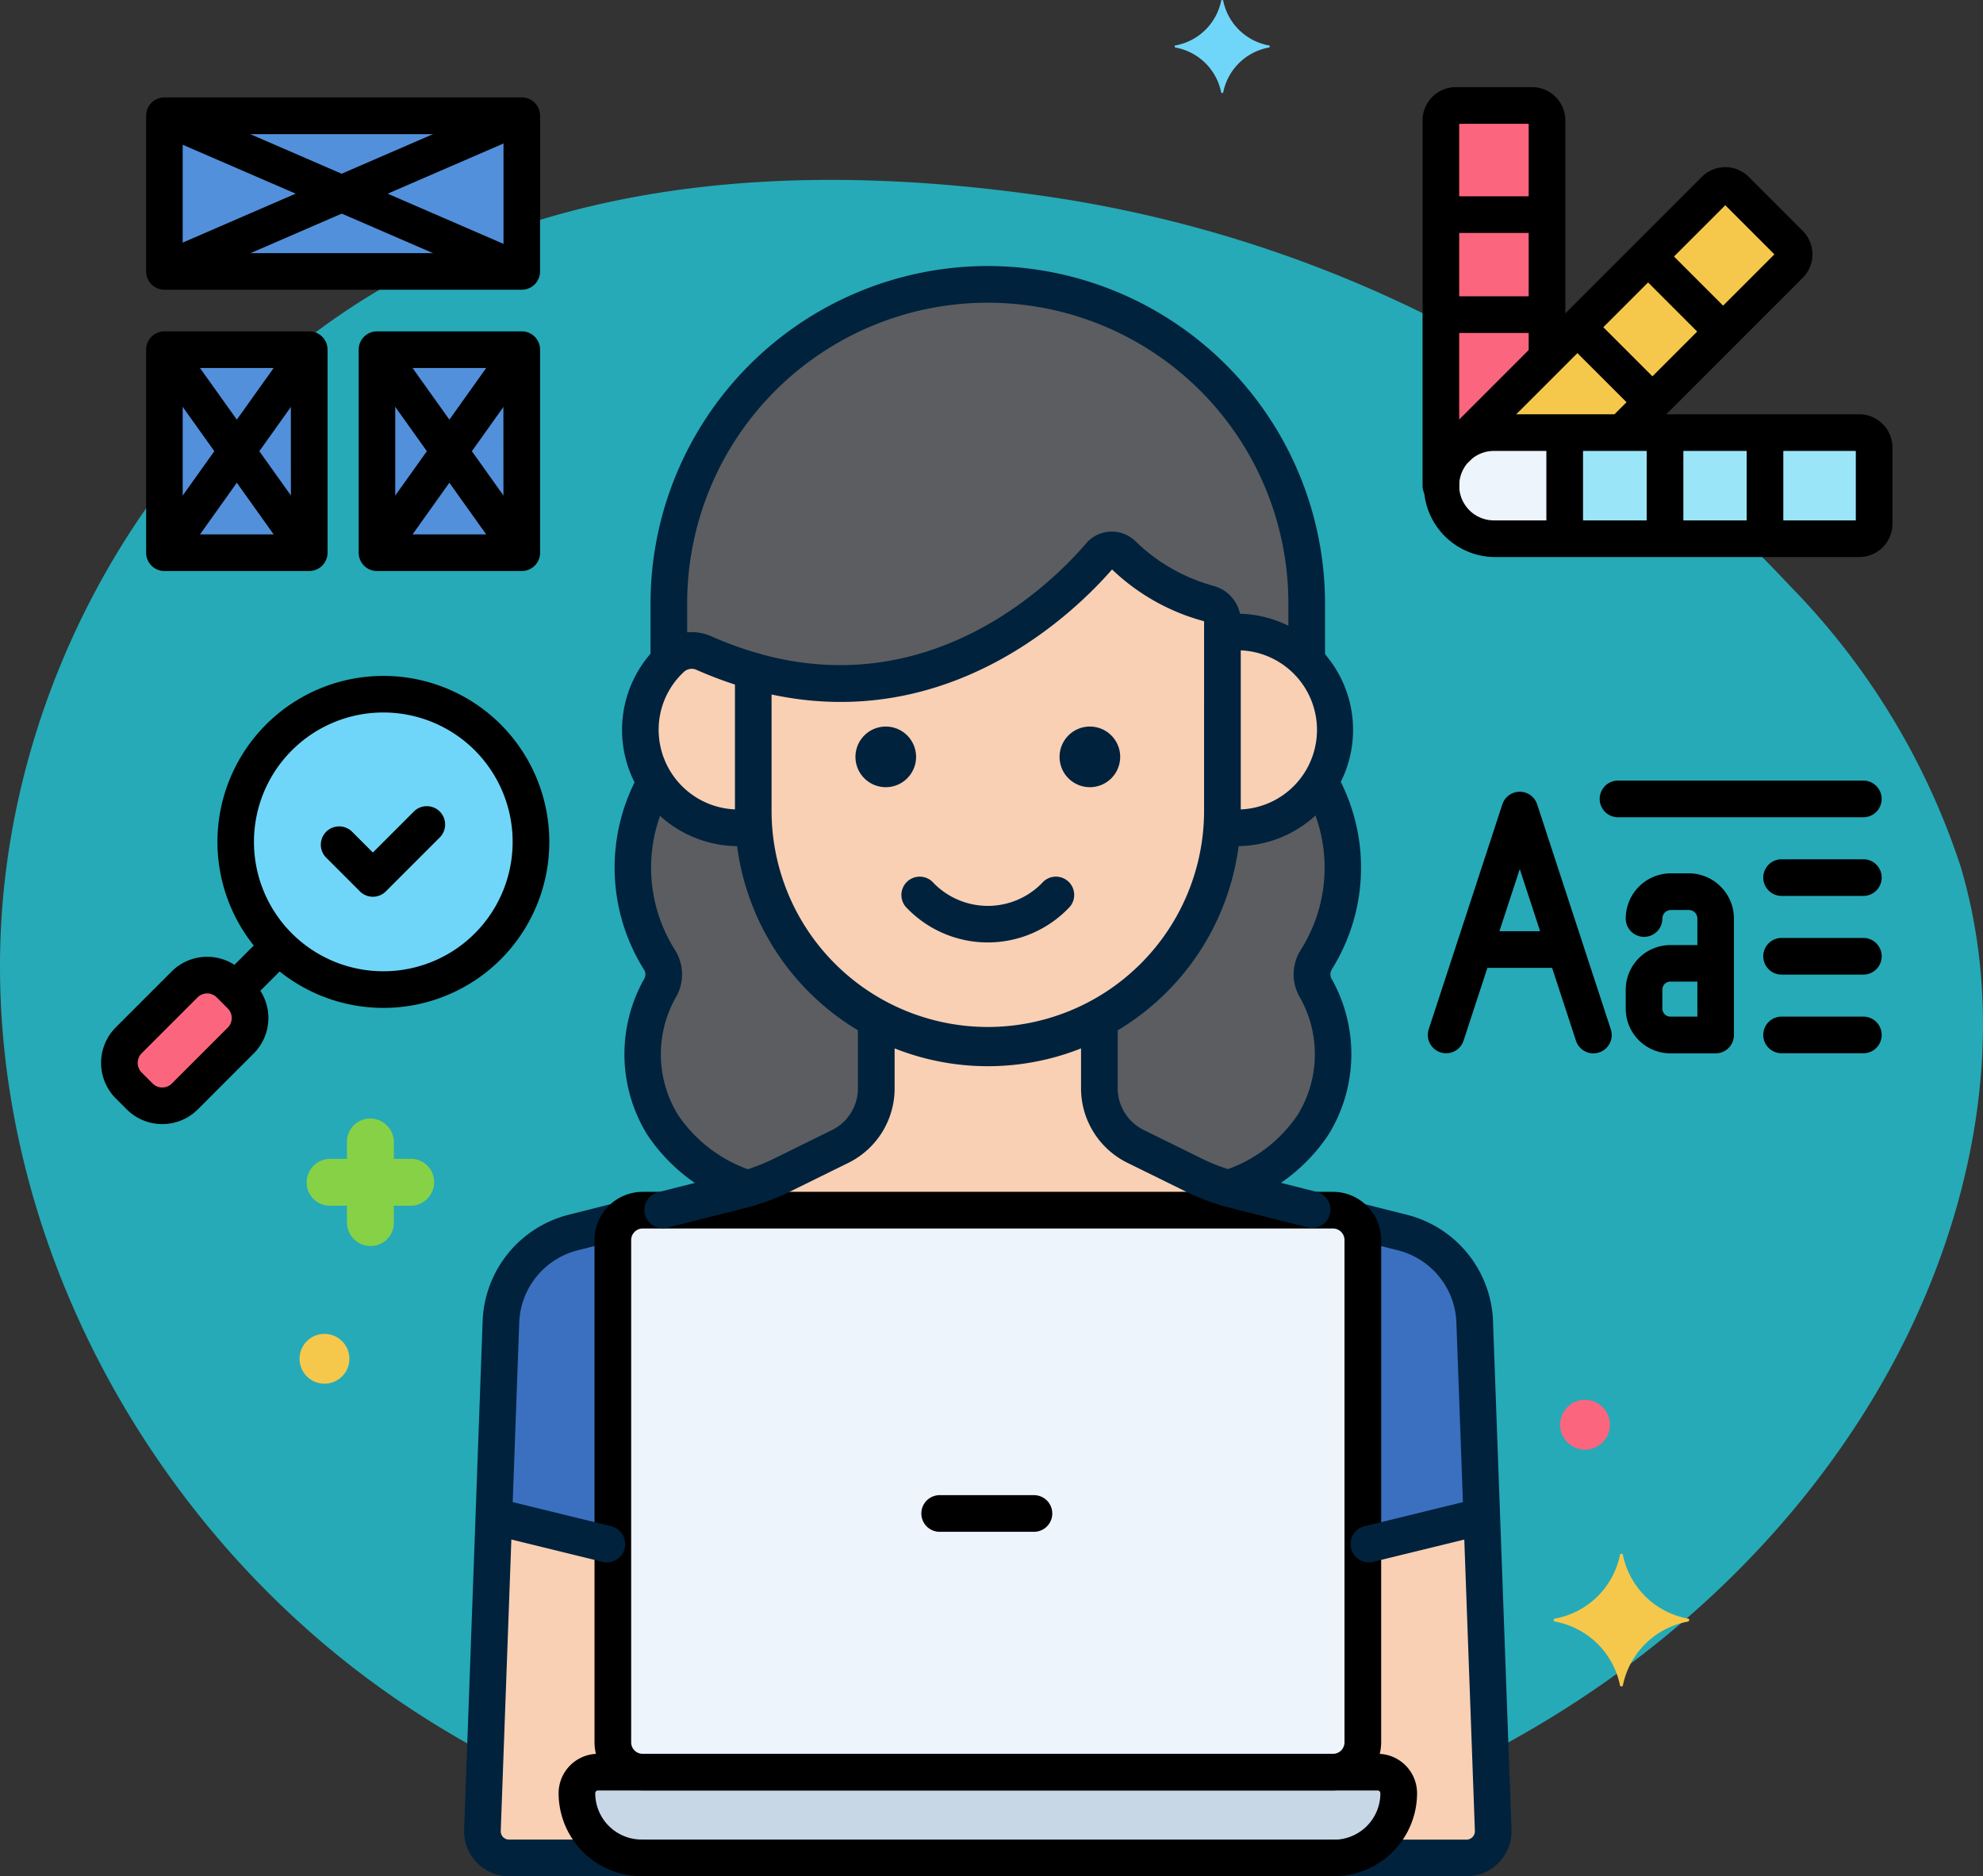 <svg xmlns="http://www.w3.org/2000/svg" width="78.501" height="74.272" viewBox="0 0 78.501 74.272">
  <rect x="0" y="0" width="78.501" height="74.272" fill="#333333" stroke="none"/>
  <g id="Grupo_1101898" data-name="Grupo 1101898" transform="translate(-244 -8584)">
    <path id="_12068" data-name="12068" d="M72.033,71.913c-8.038-1.11-16.53-.839-23.844,2.675C38.045,79.46,31.382,90.507,31.127,101.757s5.606,22.305,14.66,28.988,21,9.051,32.068,7.045c11.165-2.023,21.645-8.583,27.469-18.322,3.735-6.245,5.48-13.956,3.417-20.934a28.6,28.6,0,0,0-6.787-11.156A50.145,50.145,0,0,0,72.033,71.913Z" transform="translate(212.881 8519.789)" fill="#26aab7"/>
    <g id="Layer_13" transform="translate(240.997 8583.999)">
      <g id="Grupo_1100933" data-name="Grupo 1100933" transform="translate(7.004 0.001)">
        <g id="Grupo_1100773" data-name="Grupo 1100773" transform="translate(53.039 17.126)">
          <g id="Grupo_1100772" data-name="Grupo 1100772">
            <path id="Trazado_878566" data-name="Trazado 878566" d="M206.381,59.03H191.92a2.1,2.1,0,0,0,0,4.2h14.461a.59.59,0,0,0,.59-.59V59.62A.59.59,0,0,0,206.381,59.03Z" transform="translate(-189.82 -59.03)" fill="#9be5f9"/>
          </g>
        </g>
        <g id="Grupo_1100775" data-name="Grupo 1100775" transform="translate(53.654 7.342)">
          <g id="Grupo_1100774" data-name="Grupo 1100774">
            <path id="Trazado_878567" data-name="Trazado 878567" d="M205.136,27.617,203,25.482a.591.591,0,0,0-.835,0L191.94,35.707a2.094,2.094,0,0,1,1.485-.615H198.5l6.64-6.64A.591.591,0,0,0,205.136,27.617Z" transform="translate(-191.94 -25.309)" fill="#f5c84c"/>
          </g>
        </g>
        <g id="Grupo_1100777" data-name="Grupo 1100777" transform="translate(53.04 4.174)">
          <g id="Grupo_1100776" data-name="Grupo 1100776">
            <path id="Trazado_878568" data-name="Trazado 878568" d="M193.431,14.389h-3.019a.59.59,0,0,0-.59.59V29.44a2.094,2.094,0,0,1,.615-1.485l3.585-3.585V14.98a.591.591,0,0,0-.591-.591Z" transform="translate(-189.821 -14.389)" fill="#fc657e"/>
          </g>
        </g>
        <g id="Grupo_1100779" data-name="Grupo 1100779" transform="translate(15.097 48.317)">
          <g id="Grupo_1100778" data-name="Grupo 1100778" transform="translate(0)">
            <path id="Trazado_878569" data-name="Trazado 878569" d="M62.78,189.211a.835.835,0,0,1,.835-.835h1.769a1.183,1.183,0,0,1-1.183-1.183V167.311a1.173,1.173,0,0,1,.292-.77l-1.846.466a3.808,3.808,0,0,0-2.873,3.481l-.734,20.165A1.059,1.059,0,0,0,60.1,191.77h5.242A2.56,2.56,0,0,1,62.78,189.211Z" transform="translate(-59.039 -166.541)" fill="#3a70bf"/>
          </g>
        </g>
        <g id="Grupo_1100781" data-name="Grupo 1100781" transform="translate(48.766 48.317)">
          <g id="Grupo_1100780" data-name="Grupo 1100780">
            <path id="Trazado_878570" data-name="Trazado 878570" d="M180.7,170.487a3.808,3.808,0,0,0-2.873-3.481l-1.846-.466a1.173,1.173,0,0,1,.292.77v19.882a1.183,1.183,0,0,1-1.183,1.183h1.769a.835.835,0,0,1,.835.835,2.559,2.559,0,0,1-2.559,2.559h5.242a1.058,1.058,0,0,0,1.057-1.118Z" transform="translate(-175.092 -166.54)" fill="#3a70bf"/>
          </g>
        </g>
        <g id="Grupo_1100783" data-name="Grupo 1100783" transform="translate(20.259 47.904)">
          <g id="Grupo_1100782" data-name="Grupo 1100782">
            <path id="Trazado_878571" data-name="Trazado 878571" d="M105.34,165.118H78.015a1.183,1.183,0,0,0-1.183,1.183v19.883a1.183,1.183,0,0,0,1.183,1.183H105.34a1.183,1.183,0,0,0,1.183-1.183V166.3A1.183,1.183,0,0,0,105.34,165.118Z" transform="translate(-76.832 -165.118)" fill="#edf4fc"/>
          </g>
        </g>
        <g id="Grupo_1100785" data-name="Grupo 1100785" transform="translate(18.838 70.152)">
          <g id="Grupo_1100784" data-name="Grupo 1100784">
            <path id="Trazado_878572" data-name="Trazado 878572" d="M103.631,241.8H72.768a.835.835,0,0,0-.835.835,2.559,2.559,0,0,0,2.559,2.559h27.414a2.559,2.559,0,0,0,2.559-2.559A.834.834,0,0,0,103.631,241.8Z" transform="translate(-71.933 -241.802)" fill="#c7d7e5"/>
          </g>
        </g>
        <g id="Grupo_1100787" data-name="Grupo 1100787" transform="translate(5.323 27.477)">
          <g id="Grupo_1100786" data-name="Grupo 1100786">
            <circle id="Elipse_11911" data-name="Elipse 11911" cx="5.849" cy="5.849" r="5.849" fill="#70d6f9"/>
          </g>
        </g>
        <g id="Grupo_1100789" data-name="Grupo 1100789" transform="translate(2.509 13.843)">
          <g id="Grupo_1100788" data-name="Grupo 1100788">
            <path id="Trazado_878573" data-name="Trazado 878573" d="M15.653,47.714h5.732v8.037H15.653Z" transform="translate(-15.653 -47.714)" fill="#5290db"/>
          </g>
        </g>
        <g id="Grupo_1100791" data-name="Grupo 1100791" transform="translate(2.509 4.585)">
          <g id="Grupo_1100790" data-name="Grupo 1100790">
            <path id="Trazado_878574" data-name="Trazado 878574" d="M15.653,15.8H29.8v6.162H15.653Z" transform="translate(-15.653 -15.803)" fill="#5290db"/>
          </g>
        </g>
        <g id="Grupo_1100793" data-name="Grupo 1100793" transform="translate(10.923 13.843)">
          <g id="Grupo_1100792" data-name="Grupo 1100792">
            <path id="Trazado_878575" data-name="Trazado 878575" d="M44.653,47.714h5.732v8.037H44.653Z" transform="translate(-44.653 -47.714)" fill="#5290db"/>
          </g>
        </g>
        <g id="Grupo_1100795" data-name="Grupo 1100795" transform="translate(0.725 38.6)">
          <g id="Grupo_1100794" data-name="Grupo 1100794">
            <path id="Trazado_878576" data-name="Trazado 878576" d="M14.305,133.851l-.435-.435a1.263,1.263,0,0,0-1.787,0l-2.212,2.212a1.263,1.263,0,0,0,0,1.787l.435.435a1.263,1.263,0,0,0,1.787,0l2.212-2.212A1.264,1.264,0,0,0,14.305,133.851Z" transform="translate(-9.501 -133.046)" fill="#fc657e"/>
          </g>
        </g>
        <g id="Grupo_1100797" data-name="Grupo 1100797" transform="translate(53.039 17.126)">
          <g id="Grupo_1100796" data-name="Grupo 1100796">
            <path id="Trazado_878577" data-name="Trazado 878577" d="M191.92,59.03a2.1,2.1,0,0,0,0,4.2h2.8v-4.2Z" transform="translate(-189.82 -59.03)" fill="#edf4fc"/>
          </g>
        </g>
        <g id="Grupo_1100799" data-name="Grupo 1100799" transform="translate(44.367 25.014)">
          <g id="Grupo_1100798" data-name="Grupo 1100798">
            <path id="Trazado_878578" data-name="Trazado 878578" d="M160.546,86.219a3.88,3.88,0,0,0-.6.047V93.3c0,.209-.01.417-.023.623a3.875,3.875,0,1,0,.619-7.7Z" transform="translate(-159.927 -86.219)" fill="#f9d0b4"/>
          </g>
        </g>
        <g id="Grupo_1100801" data-name="Grupo 1100801" transform="translate(25.818 21.768)">
          <g id="Grupo_1100800" data-name="Grupo 1100800">
            <path id="Trazado_878579" data-name="Trazado 878579" d="M113.993,77.144a7.7,7.7,0,0,1-3.388-1.95.616.616,0,0,0-.885.05c-1.414,1.651-6.429,6.659-13.728,4.58v5.53a9.286,9.286,0,1,0,18.573,0v-7.5a.728.728,0,0,0-.571-.707Z" transform="translate(-95.992 -75.03)" fill="#f9d0b4"/>
          </g>
        </g>
        <g id="Grupo_1100803" data-name="Grupo 1100803" transform="translate(21.345 25.748)">
          <g id="Grupo_1100802" data-name="Grupo 1100802">
            <path id="Trazado_878580" data-name="Trazado 878580" d="M85.048,95.092v-5.53a15.1,15.1,0,0,1-1.964-.713,1.181,1.181,0,0,0-1.284.221,3.865,3.865,0,0,0,3.272,6.646C85.057,95.509,85.048,95.3,85.048,95.092Z" transform="translate(-80.575 -88.748)" fill="#f9d0b4"/>
          </g>
        </g>
        <g id="Grupo_1100805" data-name="Grupo 1100805" transform="translate(22.476 11.255)">
          <g id="Grupo_1100804" data-name="Grupo 1100804">
            <path id="Trazado_878581" data-name="Trazado 878581" d="M97.1,38.795A12.665,12.665,0,0,0,84.475,51.423V53.7c.032-.032.061-.066.093-.1a1.181,1.181,0,0,1,1.284-.22,15.105,15.105,0,0,0,1.964.713c7.3,2.079,12.314-2.929,13.728-4.58a.616.616,0,0,1,.885-.05,7.691,7.691,0,0,0,3.389,1.95.729.729,0,0,1,.571.707V52.6a3.86,3.86,0,0,1,3.341,1.093V51.423A12.665,12.665,0,0,0,97.1,38.795Z" transform="translate(-84.475 -38.795)" fill="#5b5d60"/>
          </g>
        </g>
        <g id="Grupo_1100807" data-name="Grupo 1100807" transform="translate(22.185 40.252)">
          <g id="Grupo_1100806" data-name="Grupo 1100806">
            <path id="Trazado_878582" data-name="Trazado 878582" d="M106.149,145.6a8.129,8.129,0,0,1-1.607-.591l-2.3-1.132a2.582,2.582,0,0,1-1.44-2.315v-2.816a9.233,9.233,0,0,1-8.834,0v2.816a2.582,2.582,0,0,1-1.44,2.315l-2.3,1.132a8.122,8.122,0,0,1-1.607.591l-3.159.8h25.837Z" transform="translate(-83.471 -138.743)" fill="#f9d0b4"/>
          </g>
        </g>
        <g id="Grupo_1100809" data-name="Grupo 1100809" transform="translate(39.521 30.954)">
          <g id="Grupo_1100808" data-name="Grupo 1100808">
            <path id="Trazado_878583" data-name="Trazado 878583" d="M151.815,113.713a6.864,6.864,0,0,0,.153-7.02,3.831,3.831,0,0,1-3.9,1.76,9.319,9.319,0,0,1-4.846,7.538v2.816A2.577,2.577,0,0,0,144.455,121c.3.187-.082-.033,2.5,1.254a8.9,8.9,0,0,0,1.162.464c.07.022.142.041.212.061a6.432,6.432,0,0,0,3.353-2.531,5.315,5.315,0,0,0,.069-5.447A1.076,1.076,0,0,1,151.815,113.713Z" transform="translate(-143.224 -106.693)" fill="#5b5d60"/>
          </g>
        </g>
        <g id="Grupo_1100811" data-name="Grupo 1100811" transform="translate(21.045 30.954)">
          <g id="Grupo_1100810" data-name="Grupo 1100810">
            <path id="Trazado_878584" data-name="Trazado 878584" d="M84.336,108.453a3.831,3.831,0,0,1-3.9-1.76,6.865,6.865,0,0,0,.153,7.02,1.077,1.077,0,0,1,.057,1.09,5.314,5.314,0,0,0,.069,5.447,6.431,6.431,0,0,0,3.353,2.531c.071-.02.142-.039.212-.061a8.961,8.961,0,0,0,1.162-.464c2.755-1.37,2.224-1.081,2.5-1.254a2.578,2.578,0,0,0,1.231-2.193v-2.816A9.321,9.321,0,0,1,84.336,108.453Z" transform="translate(-79.54 -106.693)" fill="#5b5d60"/>
          </g>
        </g>
        <g id="Grupo_1100813" data-name="Grupo 1100813" transform="translate(15.097 60.026)">
          <g id="Grupo_1100812" data-name="Grupo 1100812" transform="translate(0)">
            <path id="Trazado_878585" data-name="Trazado 878585" d="M62.78,217.861a.835.835,0,0,1,.835-.835h1.769a1.183,1.183,0,0,1-1.183-1.183v-7.791L59.492,206.9l-.451,12.4A1.059,1.059,0,0,0,60.1,220.42h5.242A2.559,2.559,0,0,1,62.78,217.861Z" transform="translate(-59.039 -206.9)" fill="#f9d0b4"/>
          </g>
        </g>
        <g id="Grupo_1100815" data-name="Grupo 1100815" transform="translate(48.766 60.026)">
          <g id="Grupo_1100814" data-name="Grupo 1100814">
            <path id="Trazado_878586" data-name="Trazado 878586" d="M180.984,206.9l-4.709,1.152v7.791a1.183,1.183,0,0,1-1.183,1.183h1.769a.835.835,0,0,1,.835.835,2.559,2.559,0,0,1-2.559,2.559h5.242a1.058,1.058,0,0,0,1.057-1.118Z" transform="translate(-175.092 -206.9)" fill="#f9d0b4"/>
          </g>
        </g>
        <g id="Grupo_1100817" data-name="Grupo 1100817" transform="translate(31.683 34.703)">
          <g id="Grupo_1100816" data-name="Grupo 1100816">
            <path id="Trazado_878587" data-name="Trazado 878587" d="M122.791,119.785a.725.725,0,0,0-1.022.09,3,3,0,0,1-4.28,0,.725.725,0,1,0-1.112.932,4.445,4.445,0,0,0,6.5,0A.725.725,0,0,0,122.791,119.785Z" transform="translate(-116.208 -119.616)" fill="#00223d"/>
          </g>
        </g>
        <g id="Grupo_1100819" data-name="Grupo 1100819" transform="translate(37.941 28.761)">
          <g id="Grupo_1100818" data-name="Grupo 1100818">
            <path id="Trazado_878588" data-name="Trazado 878588" d="M138.982,99.135a1.2,1.2,0,1,0,1.2,1.2A1.2,1.2,0,0,0,138.982,99.135Z" transform="translate(-137.779 -99.135)" fill="#00223d"/>
          </g>
        </g>
        <g id="Grupo_1100821" data-name="Grupo 1100821" transform="translate(29.861 28.761)">
          <g id="Grupo_1100820" data-name="Grupo 1100820">
            <path id="Trazado_878589" data-name="Trazado 878589" d="M111.13,99.135a1.2,1.2,0,1,0,1.2,1.2A1.2,1.2,0,0,0,111.13,99.135Z" transform="translate(-109.927 -99.135)" fill="#00223d"/>
          </g>
        </g>
        <g id="Grupo_1100823" data-name="Grupo 1100823" transform="translate(57.759 55.413)">
          <g id="Grupo_1100822" data-name="Grupo 1100822">
            <path id="Trazado_878590" data-name="Trazado 878590" d="M207.074,191a.986.986,0,1,0,.986.986A.986.986,0,0,0,207.074,191Z" transform="translate(-206.088 -191)" fill="#fc657e"/>
          </g>
        </g>
        <g id="Grupo_1100825" data-name="Grupo 1100825" transform="translate(8.136 44.273)">
          <g id="Grupo_1100824" data-name="Grupo 1100824">
            <path id="Trazado_878591" data-name="Trazado 878591" d="M39.166,154.2H38.5v-.667a.935.935,0,0,0-.928-.928.917.917,0,0,0-.928.928v.667h-.667a.935.935,0,0,0-.928.928.917.917,0,0,0,.928.928h.667v.667a.935.935,0,0,0,.928.928.917.917,0,0,0,.928-.928v-.667h.667a.935.935,0,0,0,.928-.928A.917.917,0,0,0,39.166,154.2Z" transform="translate(-35.046 -152.6)" fill="#87d147"/>
          </g>
        </g>
        <g id="Grupo_1100827" data-name="Grupo 1100827" transform="translate(7.858 52.802)">
          <g id="Grupo_1100826" data-name="Grupo 1100826">
            <path id="Trazado_878592" data-name="Trazado 878592" d="M35.074,182a.986.986,0,1,0,.986.986A.986.986,0,0,0,35.074,182Z" transform="translate(-34.088 -182)" fill="#f5c84c"/>
          </g>
        </g>
        <g id="Grupo_1100829" data-name="Grupo 1100829" transform="translate(42.499 0)">
          <g id="Grupo_1100828" data-name="Grupo 1100828">
            <path id="Trazado_878593" data-name="Trazado 878593" d="M157.225,1.8A2.259,2.259,0,0,1,155.413.031c0-.041-.082-.041-.082,0A2.259,2.259,0,0,1,153.519,1.8c-.041,0-.041.061,0,.082a2.259,2.259,0,0,1,1.812,1.771c0,.041.082.041.082,0a2.258,2.258,0,0,1,1.812-1.771C157.265,1.863,157.265,1.8,157.225,1.8Z" transform="translate(-153.489 -0.001)" fill="#70d6f9"/>
          </g>
        </g>
        <g id="Grupo_1100831" data-name="Grupo 1100831" transform="translate(57.503 61.506)">
          <g id="Grupo_1100830" data-name="Grupo 1100830">
            <path id="Trazado_878594" data-name="Trazado 878594" d="M210.528,214.568a3.219,3.219,0,0,1-2.582-2.524c0-.058-.116-.058-.116,0a3.219,3.219,0,0,1-2.582,2.524c-.058,0-.058.087,0,.116a3.219,3.219,0,0,1,2.582,2.524c0,.058.116.058.116,0a3.219,3.219,0,0,1,2.582-2.524C210.586,214.655,210.586,214.568,210.528,214.568Z" transform="translate(-205.204 -212)" fill="#f5c84c"/>
          </g>
        </g>
        <g id="Grupo_1100833" data-name="Grupo 1100833" transform="translate(1.894 13.272)">
          <g id="Grupo_1100832" data-name="Grupo 1100832">
            <path id="Trazado_878595" data-name="Trazado 878595" d="M20.36,53.779l-5.511-7.728a.725.725,0,1,0-1.181.842l5.511,7.728a.725.725,0,1,0,1.181-.842Z" transform="translate(-13.533 -45.746)"/>
          </g>
        </g>
        <g id="Grupo_1100835" data-name="Grupo 1100835" transform="translate(1.894 13.272)">
          <g id="Grupo_1100834" data-name="Grupo 1100834">
            <path id="Trazado_878596" data-name="Trazado 878596" d="M20.19,45.881a.725.725,0,0,0-1.012.169l-5.511,7.728a.725.725,0,0,0,1.181.842l5.511-7.728A.726.726,0,0,0,20.19,45.881Z" transform="translate(-13.533 -45.746)"/>
          </g>
        </g>
        <g id="Grupo_1100837" data-name="Grupo 1100837" transform="translate(1.955 3.977)">
          <g id="Grupo_1100836" data-name="Grupo 1100836">
            <path id="Trazado_878597" data-name="Trazado 878597" d="M28.817,14.148a.725.725,0,0,0-.954-.377L14.18,19.7a.725.725,0,1,0,.576,1.331L28.44,15.1a.725.725,0,0,0,.377-.954Z" transform="translate(-13.742 -13.71)"/>
          </g>
        </g>
        <g id="Grupo_1100839" data-name="Grupo 1100839" transform="translate(1.955 3.977)">
          <g id="Grupo_1100838" data-name="Grupo 1100838">
            <path id="Trazado_878598" data-name="Trazado 878598" d="M28.44,19.7,14.756,13.77A.725.725,0,1,0,14.18,15.1l13.684,5.925A.725.725,0,1,0,28.44,19.7Z" transform="translate(-13.742 -13.71)"/>
          </g>
        </g>
        <g id="Grupo_1100841" data-name="Grupo 1100841" transform="translate(10.308 13.272)">
          <g id="Grupo_1100840" data-name="Grupo 1100840">
            <path id="Trazado_878599" data-name="Trazado 878599" d="M49.19,45.881a.725.725,0,0,0-1.012.169l-5.511,7.728a.725.725,0,0,0,1.181.842l5.511-7.728A.726.726,0,0,0,49.19,45.881Z" transform="translate(-42.533 -45.746)"/>
          </g>
        </g>
        <g id="Grupo_1100843" data-name="Grupo 1100843" transform="translate(10.308 13.272)">
          <g id="Grupo_1100842" data-name="Grupo 1100842">
            <path id="Trazado_878600" data-name="Trazado 878600" d="M49.36,53.779l-5.511-7.728a.725.725,0,1,0-1.181.842l5.511,7.728a.725.725,0,1,0,1.181-.842Z" transform="translate(-42.533 -45.746)"/>
          </g>
        </g>
        <g id="Grupo_1100845" data-name="Grupo 1100845" transform="translate(4.808 37.129)">
          <g id="Grupo_1100844" data-name="Grupo 1100844">
            <path id="Trazado_878601" data-name="Trazado 878601" d="M25.923,128.189a.725.725,0,0,0-1.026,0L23.787,129.3a.725.725,0,0,0,1.026,1.026l1.111-1.111A.726.726,0,0,0,25.923,128.189Z" transform="translate(-23.574 -127.976)"/>
          </g>
        </g>
        <g id="Grupo_1100847" data-name="Grupo 1100847" transform="translate(8.7 31.909)">
          <g id="Grupo_1100846" data-name="Grupo 1100846">
            <path id="Trazado_878602" data-name="Trazado 878602" d="M41.7,110.2a.725.725,0,0,0-1.026,0l-1.622,1.622L38.23,111a.725.725,0,1,0-1.026,1.026l1.335,1.335a.726.726,0,0,0,1.026,0l2.135-2.135A.726.726,0,0,0,41.7,110.2Z" transform="translate(-36.992 -109.984)"/>
          </g>
        </g>
        <g id="Grupo_1100849" data-name="Grupo 1100849" transform="translate(65.144 16.682)">
          <g id="Grupo_1100848" data-name="Grupo 1100848">
            <path id="Trazado_878603" data-name="Trazado 878603" d="M232.266,57.5a.725.725,0,0,0-.725.725v3.663a.725.725,0,0,0,1.451,0V58.225A.725.725,0,0,0,232.266,57.5Z" transform="translate(-231.541 -57.5)"/>
          </g>
        </g>
        <g id="Grupo_1100851" data-name="Grupo 1100851" transform="translate(61.187 16.682)">
          <g id="Grupo_1100850" data-name="Grupo 1100850">
            <path id="Trazado_878604" data-name="Trazado 878604" d="M218.627,57.5a.725.725,0,0,0-.725.725v3.663a.725.725,0,0,0,1.451,0V58.225A.725.725,0,0,0,218.627,57.5Z" transform="translate(-217.902 -57.5)"/>
          </g>
        </g>
        <g id="Grupo_1100853" data-name="Grupo 1100853" transform="translate(60.72 9.633)">
          <g id="Grupo_1100852" data-name="Grupo 1100852">
            <path id="Trazado_878605" data-name="Trazado 878605" d="M220.14,36.023l-2.607-2.607a.725.725,0,1,0-1.026,1.026l2.607,2.607a.725.725,0,1,0,1.026-1.026Z" transform="translate(-216.294 -33.203)"/>
          </g>
        </g>
        <g id="Grupo_1100855" data-name="Grupo 1100855" transform="translate(57.861 12.37)">
          <g id="Grupo_1100854" data-name="Grupo 1100854">
            <path id="Trazado_878606" data-name="Trazado 878606" d="M210.323,45.495l-2.644-2.645a.725.725,0,0,0-1.026,1.026L209.3,46.52a.725.725,0,1,0,1.026-1.026Z" transform="translate(-206.44 -42.637)"/>
          </g>
        </g>
        <g id="Grupo_1100857" data-name="Grupo 1100857" transform="translate(52.505 7.771)">
          <g id="Grupo_1100856" data-name="Grupo 1100856">
            <path id="Trazado_878607" data-name="Trazado 878607" d="M192.564,26.787H188.7a.725.725,0,0,0,0,1.451h3.859a.725.725,0,0,0,0-1.451Z" transform="translate(-187.979 -26.787)"/>
          </g>
        </g>
        <g id="Grupo_1100859" data-name="Grupo 1100859" transform="translate(52.493 11.728)">
          <g id="Grupo_1100858" data-name="Grupo 1100858">
            <path id="Trazado_878608" data-name="Trazado 878608" d="M192.525,40.426h-3.862a.725.725,0,0,0,0,1.451h3.862a.725.725,0,1,0,0-1.451Z" transform="translate(-187.937 -40.426)"/>
          </g>
        </g>
        <g id="Grupo_1100861" data-name="Grupo 1100861" transform="translate(52.522 31.347)">
          <g id="Grupo_1100860" data-name="Grupo 1100860">
            <path id="Trazado_878609" data-name="Trazado 878609" d="M195.278,117.444l-2.914-8.9a.725.725,0,0,0-1.379,0l-2.914,8.9a.725.725,0,1,0,1.379.452l2.225-6.791L193.9,117.9a.725.725,0,1,0,1.379-.452Z" transform="translate(-188.035 -108.049)"/>
          </g>
        </g>
        <g id="Grupo_1100863" data-name="Grupo 1100863" transform="translate(53.658 36.862)">
          <g id="Grupo_1100862" data-name="Grupo 1100862">
            <path id="Trazado_878610" data-name="Trazado 878610" d="M196.233,127.056h-3.555a.725.725,0,0,0,0,1.451h3.555a.725.725,0,0,0,0-1.451Z" transform="translate(-191.952 -127.056)"/>
          </g>
        </g>
        <g id="Grupo_1100866" data-name="Grupo 1100866" transform="translate(60.357 34.571)">
          <g id="Grupo_1100865" data-name="Grupo 1100865">
            <g id="Grupo_1100864" data-name="Grupo 1100864">
              <path id="Trazado_878611" data-name="Trazado 878611" d="M217.54,119.16h-.709a1.791,1.791,0,0,0-1.789,1.789.725.725,0,1,0,1.451,0,.338.338,0,0,1,.338-.338h.709a.338.338,0,0,1,.338.338V122h-1.069a1.769,1.769,0,0,0-1.767,1.767v.752a1.769,1.769,0,0,0,1.767,1.767H218.6a.725.725,0,0,0,.725-.725v-4.608A1.791,1.791,0,0,0,217.54,119.16Zm.338,5.672h-1.069a.317.317,0,0,1-.317-.317v-.752a.317.317,0,0,1,.317-.317h1.069Z" transform="translate(-215.042 -119.16)"/>
            </g>
          </g>
        </g>
        <g id="Grupo_1100868" data-name="Grupo 1100868" transform="translate(59.326 30.9)">
          <g id="Grupo_1100867" data-name="Grupo 1100867">
            <path id="Trazado_878612" data-name="Trazado 878612" d="M221.927,106.508h-9.712a.725.725,0,1,0,0,1.451h9.712a.725.725,0,0,0,0-1.451Z" transform="translate(-211.49 -106.508)"/>
          </g>
        </g>
        <g id="Grupo_1100870" data-name="Grupo 1100870" transform="translate(65.801 34.014)">
          <g id="Grupo_1100869" data-name="Grupo 1100869">
            <path id="Trazado_878613" data-name="Trazado 878613" d="M237.769,117.242h-3.237a.725.725,0,0,0,0,1.451h3.237a.725.725,0,1,0,0-1.451Z" transform="translate(-233.806 -117.242)"/>
          </g>
        </g>
        <g id="Grupo_1100872" data-name="Grupo 1100872" transform="translate(65.801 37.129)">
          <g id="Grupo_1100871" data-name="Grupo 1100871">
            <path id="Trazado_878614" data-name="Trazado 878614" d="M237.769,127.976h-3.237a.725.725,0,1,0,0,1.451h3.237a.725.725,0,1,0,0-1.451Z" transform="translate(-233.806 -127.976)"/>
          </g>
        </g>
        <g id="Grupo_1100874" data-name="Grupo 1100874" transform="translate(65.801 40.243)">
          <g id="Grupo_1100873" data-name="Grupo 1100873">
            <path id="Trazado_878615" data-name="Trazado 878615" d="M237.769,138.709h-3.237a.725.725,0,1,0,0,1.451h3.237a.725.725,0,1,0,0-1.451Z" transform="translate(-233.806 -138.709)"/>
          </g>
        </g>
        <g id="Grupo_1100877" data-name="Grupo 1100877" transform="translate(52.314 16.4)">
          <g id="Grupo_1100876" data-name="Grupo 1100876">
            <g id="Grupo_1100875" data-name="Grupo 1100875">
              <path id="Trazado_878616" data-name="Trazado 878616" d="M204.606,56.53H190.145a2.826,2.826,0,0,0,0,5.651h14.461a1.317,1.317,0,0,0,1.316-1.316v-3.02A1.317,1.317,0,0,0,204.606,56.53Zm-.135,4.2H190.145a1.375,1.375,0,0,1,0-2.75h14.326Z" transform="translate(-187.32 -56.53)"/>
            </g>
          </g>
        </g>
        <g id="Grupo_1100879" data-name="Grupo 1100879" transform="translate(52.929 6.617)">
          <g id="Grupo_1100878" data-name="Grupo 1100878">
            <path id="Trazado_878617" data-name="Trazado 878617" d="M203.874,25.33l-2.135-2.135a1.315,1.315,0,0,0-1.861,0L189.653,33.42a.725.725,0,0,0,1.026,1.026l10.13-10.13,1.944,1.944-6.416,6.416a.725.725,0,0,0,1.026,1.026l6.511-6.512a1.317,1.317,0,0,0,0-1.861Z" transform="translate(-189.44 -22.809)"/>
          </g>
        </g>
        <g id="Grupo_1100881" data-name="Grupo 1100881" transform="translate(52.314 3.449)">
          <g id="Grupo_1100880" data-name="Grupo 1100880">
            <path id="Trazado_878618" data-name="Trazado 878618" d="M191.656,11.889h-3.019a1.317,1.317,0,0,0-1.316,1.316V27.666a.725.725,0,1,0,1.451,0V13.34h2.75v9.135a.725.725,0,0,0,1.451,0V13.2A1.318,1.318,0,0,0,191.656,11.889Z" transform="translate(-187.321 -11.889)"/>
          </g>
        </g>
        <g id="Grupo_1100883" data-name="Grupo 1100883" transform="translate(14.372 47.598)">
          <g id="Grupo_1100882" data-name="Grupo 1100882">
            <path id="Trazado_878619" data-name="Trazado 878619" d="M63.566,189.285H58.324a.33.33,0,0,1-.242-.1.343.343,0,0,1-.09-.261l.733-20.151a3.069,3.069,0,0,1,2.326-2.818l1.82-.46a.725.725,0,1,0-.355-1.407l-1.82.459a4.517,4.517,0,0,0-3.42,4.158l-.733,20.151a1.784,1.784,0,0,0,1.781,1.883h5.242a.725.725,0,1,0,0-1.451Z" transform="translate(-56.541 -164.063)" fill="#00223d"/>
          </g>
        </g>
        <g id="Grupo_1100885" data-name="Grupo 1100885" transform="translate(48.086 47.601)">
          <g id="Grupo_1100884" data-name="Grupo 1100884">
            <path id="Trazado_878620" data-name="Trazado 878620" d="M180.494,188.874,179.76,168.7a4.513,4.513,0,0,0-3.419-4.144l-1.809-.457a.725.725,0,1,0-.355,1.407l1.809.457a3.065,3.065,0,0,1,2.325,2.8l.734,20.179a.333.333,0,0,1-.333.352h-5.241a.725.725,0,0,0,0,1.451h5.241a1.783,1.783,0,0,0,1.782-1.869Z" transform="translate(-172.746 -164.073)" fill="#00223d"/>
          </g>
        </g>
        <g id="Grupo_1100894" data-name="Grupo 1100894" transform="translate(18.113 47.179)">
          <g id="Grupo_1100887" data-name="Grupo 1100887" transform="translate(14.365 12.006)">
            <g id="Grupo_1100886" data-name="Grupo 1100886">
              <path id="Trazado_878621" data-name="Trazado 878621" d="M123.4,204h-3.732a.725.725,0,0,0,0,1.451H123.4a.725.725,0,0,0,0-1.451Z" transform="translate(-118.948 -203.999)"/>
            </g>
          </g>
          <g id="Grupo_1100890" data-name="Grupo 1100890" transform="translate(1.421)">
            <g id="Grupo_1100889" data-name="Grupo 1100889">
              <g id="Grupo_1100888" data-name="Grupo 1100888">
                <path id="Trazado_878622" data-name="Trazado 878622" d="M103.565,162.618H76.24a1.91,1.91,0,0,0-1.908,1.908v19.882a1.91,1.91,0,0,0,1.908,1.908h27.325a1.91,1.91,0,0,0,1.908-1.908V164.526a1.91,1.91,0,0,0-1.908-1.908Zm.457,21.791a.458.458,0,0,1-.457.457H76.24a.458.458,0,0,1-.457-.457V164.526a.458.458,0,0,1,.457-.457h27.325a.458.458,0,0,1,.457.457Z" transform="translate(-74.332 -162.618)"/>
              </g>
            </g>
          </g>
          <g id="Grupo_1100893" data-name="Grupo 1100893" transform="translate(0 22.248)">
            <g id="Grupo_1100892" data-name="Grupo 1100892">
              <g id="Grupo_1100891" data-name="Grupo 1100891">
                <path id="Trazado_878623" data-name="Trazado 878623" d="M101.857,239.3H70.994a1.562,1.562,0,0,0-1.56,1.56,3.288,3.288,0,0,0,3.285,3.284h27.414a3.288,3.288,0,0,0,3.284-3.284A1.562,1.562,0,0,0,101.857,239.3Zm-1.724,3.394H72.718a1.836,1.836,0,0,1-1.834-1.834.109.109,0,0,1,.109-.109h30.863a.109.109,0,0,1,.109.109A1.837,1.837,0,0,1,100.132,242.7Z" transform="translate(-69.434 -239.302)"/>
              </g>
            </g>
          </g>
        </g>
        <g id="Grupo_1100897" data-name="Grupo 1100897" transform="translate(4.601 26.754)">
          <g id="Grupo_1100896" data-name="Grupo 1100896">
            <g id="Grupo_1100895" data-name="Grupo 1100895">
              <path id="Trazado_878624" data-name="Trazado 878624" d="M34.082,94.141a6.571,6.571,0,1,0,0,9.3A6.582,6.582,0,0,0,34.082,94.141Zm-1.026,8.272a5.122,5.122,0,1,1,0-7.246A5.13,5.13,0,0,1,33.056,102.413Z" transform="translate(-22.862 -92.218)"/>
            </g>
          </g>
        </g>
        <g id="Grupo_1100900" data-name="Grupo 1100900" transform="translate(1.784 13.117)">
          <g id="Grupo_1100899" data-name="Grupo 1100899">
            <g id="Grupo_1100898" data-name="Grupo 1100898">
              <path id="Trazado_878625" data-name="Trazado 878625" d="M19.61,45.214H13.878a.725.725,0,0,0-.725.725v8.037a.725.725,0,0,0,.725.725H19.61a.725.725,0,0,0,.725-.725V45.939A.725.725,0,0,0,19.61,45.214Zm-.725,8.037H14.6V46.665h4.281Z" transform="translate(-13.153 -45.214)"/>
            </g>
          </g>
        </g>
        <g id="Grupo_1100903" data-name="Grupo 1100903" transform="translate(1.784 3.859)">
          <g id="Grupo_1100902" data-name="Grupo 1100902">
            <g id="Grupo_1100901" data-name="Grupo 1100901">
              <path id="Trazado_878626" data-name="Trazado 878626" d="M28.023,13.3H13.878a.725.725,0,0,0-.725.725v6.163a.725.725,0,0,0,.725.725H28.023a.725.725,0,0,0,.725-.725V14.028A.725.725,0,0,0,28.023,13.3ZM27.3,19.465H14.6V14.754H27.3Z" transform="translate(-13.153 -13.303)"/>
            </g>
          </g>
        </g>
        <g id="Grupo_1100906" data-name="Grupo 1100906" transform="translate(10.198 13.117)">
          <g id="Grupo_1100905" data-name="Grupo 1100905">
            <g id="Grupo_1100904" data-name="Grupo 1100904">
              <path id="Trazado_878627" data-name="Trazado 878627" d="M48.61,45.214H42.878a.725.725,0,0,0-.725.725v8.037a.725.725,0,0,0,.725.725H48.61a.725.725,0,0,0,.725-.725V45.939A.725.725,0,0,0,48.61,45.214Zm-.725,8.037H43.6V46.665h4.281Z" transform="translate(-42.153 -45.214)"/>
            </g>
          </g>
        </g>
        <g id="Grupo_1100909" data-name="Grupo 1100909" transform="translate(0 37.874)">
          <g id="Grupo_1100908" data-name="Grupo 1100908">
            <g id="Grupo_1100907" data-name="Grupo 1100907">
              <path id="Trazado_878628" data-name="Trazado 878628" d="M13.045,131.564l-.435-.435a1.989,1.989,0,0,0-2.812,0l-2.212,2.212a1.991,1.991,0,0,0,0,2.812l.435.435a1.991,1.991,0,0,0,2.812,0l2.212-2.212a1.988,1.988,0,0,0,0-2.812Zm-1.026,1.787-2.212,2.212a.539.539,0,0,1-.761,0l-.435-.435a.539.539,0,0,1,0-.761l2.212-2.212a.539.539,0,0,1,.761,0l.435.435a.538.538,0,0,1,0,.761Z" transform="translate(-7.004 -130.546)"/>
            </g>
          </g>
        </g>
        <g id="Grupo_1100911" data-name="Grupo 1100911" transform="translate(57.215 16.682)">
          <g id="Grupo_1100910" data-name="Grupo 1100910">
            <path id="Trazado_878629" data-name="Trazado 878629" d="M204.936,57.5a.725.725,0,0,0-.725.725v3.663a.725.725,0,0,0,1.451,0V58.225A.725.725,0,0,0,204.936,57.5Z" transform="translate(-204.211 -57.5)"/>
          </g>
        </g>
        <g id="Grupo_1100913" data-name="Grupo 1100913" transform="translate(43.665 24.288)">
          <g id="Grupo_1100912" data-name="Grupo 1100912">
            <path id="Trazado_878630" data-name="Trazado 878630" d="M158.121,83.773a.725.725,0,1,0,.223,1.434,3.151,3.151,0,1,1,.485,6.265,2.894,2.894,0,0,1-.382-.027.725.725,0,0,0-.188,1.438,4.343,4.343,0,0,0,.57.039,4.6,4.6,0,1,0-.707-9.149Z" transform="translate(-157.507 -83.716)" fill="#00223d"/>
          </g>
        </g>
        <g id="Grupo_1100916" data-name="Grupo 1100916" transform="translate(25.092 21.042)">
          <g id="Grupo_1100915" data-name="Grupo 1100915">
            <g id="Grupo_1100914" data-name="Grupo 1100914">
              <path id="Trazado_878631" data-name="Trazado 878631" d="M112.383,74.661a7.1,7.1,0,0,1-3.064-1.78,1.354,1.354,0,0,0-.992-.35,1.326,1.326,0,0,0-.931.464h0c-1.3,1.518-6.08,6.319-12.978,4.354a.725.725,0,0,0-.924.7v5.53a10.012,10.012,0,1,0,20.023,0v-7.5a1.45,1.45,0,0,0-1.133-1.414Zm-.318,8.916a8.561,8.561,0,0,1-17.122,0v-4.6c7.1,1.52,12-3.251,13.479-4.95a8.415,8.415,0,0,0,3.643,2.05Z" transform="translate(-93.492 -72.527)" fill="#00223d"/>
            </g>
          </g>
        </g>
        <g id="Grupo_1100918" data-name="Grupo 1100918" transform="translate(20.619 25.022)">
          <g id="Grupo_1100917" data-name="Grupo 1100917">
            <path id="Trazado_878632" data-name="Trazado 878632" d="M81.015,87.736a15.9,15.9,0,0,0,2.058.747.725.725,0,0,0,.4-1.395,14.414,14.414,0,0,1-1.87-.679,1.9,1.9,0,0,0-2.073.355,4.6,4.6,0,0,0,3.148,7.954,4.267,4.267,0,0,0,.478-.028.725.725,0,1,0-.163-1.442,2.747,2.747,0,0,1-.314.019,3.156,3.156,0,0,1-3.152-3.152,3.115,3.115,0,0,1,1-2.294A.455.455,0,0,1,81.015,87.736Z" transform="translate(-78.073 -86.246)" fill="#00223d"/>
          </g>
        </g>
        <g id="Grupo_1100920" data-name="Grupo 1100920" transform="translate(21.751 10.53)">
          <g id="Grupo_1100919" data-name="Grupo 1100919">
            <path id="Trazado_878633" data-name="Trazado 878633" d="M95.328,36.295A13.368,13.368,0,0,0,81.975,49.648V51.9a.725.725,0,1,0,1.451,0V49.648a11.9,11.9,0,1,1,23.8,0v2.2a.725.725,0,0,0,1.451,0v-2.2A13.368,13.368,0,0,0,95.328,36.295Z" transform="translate(-81.975 -36.295)" fill="#00223d"/>
          </g>
        </g>
        <g id="Grupo_1100922" data-name="Grupo 1100922" transform="translate(21.511 39.717)">
          <g id="Grupo_1100921" data-name="Grupo 1100921">
            <path id="Trazado_878634" data-name="Trazado 878634" d="M90.325,136.9a.725.725,0,0,0-.725.725v2.627a1.845,1.845,0,0,1-1.035,1.665l-2.3,1.132a7.389,7.389,0,0,1-1.463.538l-3.107.784a.725.725,0,1,0,.355,1.407l3.107-.784a8.851,8.851,0,0,0,1.75-.644l2.3-1.132a3.286,3.286,0,0,0,1.845-2.966v-2.627A.726.726,0,0,0,90.325,136.9Z" transform="translate(-81.149 -136.896)" fill="#00223d"/>
          </g>
        </g>
        <g id="Grupo_1100924" data-name="Grupo 1100924" transform="translate(38.796 39.683)">
          <g id="Grupo_1100923" data-name="Grupo 1100923">
            <path id="Trazado_878635" data-name="Trazado 878635" d="M150.072,144.285l-3.1-.783a7.413,7.413,0,0,1-1.463-.538l-2.3-1.132a1.845,1.845,0,0,1-1.035-1.665v-2.66a.725.725,0,0,0-1.451,0v2.66a3.287,3.287,0,0,0,1.845,2.966l2.3,1.132a8.849,8.849,0,0,0,1.749.643l3.1.783a.726.726,0,0,0,.355-1.407Z" transform="translate(-140.725 -136.782)" fill="#00223d"/>
          </g>
        </g>
        <g id="Grupo_1100926" data-name="Grupo 1100926" transform="translate(44.046 30.42)">
          <g id="Grupo_1100925" data-name="Grupo 1100925">
            <path id="Trazado_878636" data-name="Trazado 878636" d="M163.5,112.8a7.584,7.584,0,0,0,.291-7.532.725.725,0,1,0-1.307.63,6.079,6.079,0,0,1-.207,6.122,1.806,1.806,0,0,0-.085,1.823,4.579,4.579,0,0,1-.043,4.717,5.646,5.646,0,0,1-2.86,2.188.725.725,0,1,0,.52,1.354,7.056,7.056,0,0,0,3.566-2.768,6.075,6.075,0,0,0,.1-6.177.353.353,0,0,1,.03-.357Z" transform="translate(-158.821 -104.854)" fill="#00223d"/>
          </g>
        </g>
        <g id="Grupo_1100928" data-name="Grupo 1100928" transform="translate(20.323 30.315)">
          <g id="Grupo_1100927" data-name="Grupo 1100927">
            <path id="Trazado_878637" data-name="Trazado 878637" d="M82.445,120.5a5.654,5.654,0,0,1-2.877-2.195,4.578,4.578,0,0,1-.043-4.717,1.808,1.808,0,0,0-.085-1.823,6.1,6.1,0,0,1-.16-6.219.725.725,0,1,0-1.3-.647,7.6,7.6,0,0,0,.235,7.646.353.353,0,0,1,.03.358,6.075,6.075,0,0,0,.1,6.177,7.066,7.066,0,0,0,3.586,2.776.725.725,0,1,0,.517-1.355Z" transform="translate(-77.055 -104.492)" fill="#00223d"/>
          </g>
        </g>
        <g id="Grupo_1100930" data-name="Grupo 1100930" transform="translate(14.949 59.331)">
          <g id="Grupo_1100929" data-name="Grupo 1100929" transform="translate(0)">
            <path id="Trazado_878638" data-name="Trazado 878638" d="M63.777,205.589l-4.348-1.064a.725.725,0,1,0-.345,1.409L63.432,207a.725.725,0,1,0,.345-1.409Z" transform="translate(-58.531 -204.505)" fill="#00223d"/>
          </g>
        </g>
        <g id="Grupo_1100932" data-name="Grupo 1100932" transform="translate(49.463 59.35)">
          <g id="Grupo_1100931" data-name="Grupo 1100931">
            <path id="Trazado_878639" data-name="Trazado 878639" d="M183.193,205.121a.725.725,0,0,0-.877-.532l-4.271,1.045a.725.725,0,1,0,.345,1.409L182.661,206a.725.725,0,0,0,.532-.877Z" transform="translate(-177.492 -204.568)" fill="#00223d"/>
          </g>
        </g>
      </g>
    </g>
  </g>
</svg>
